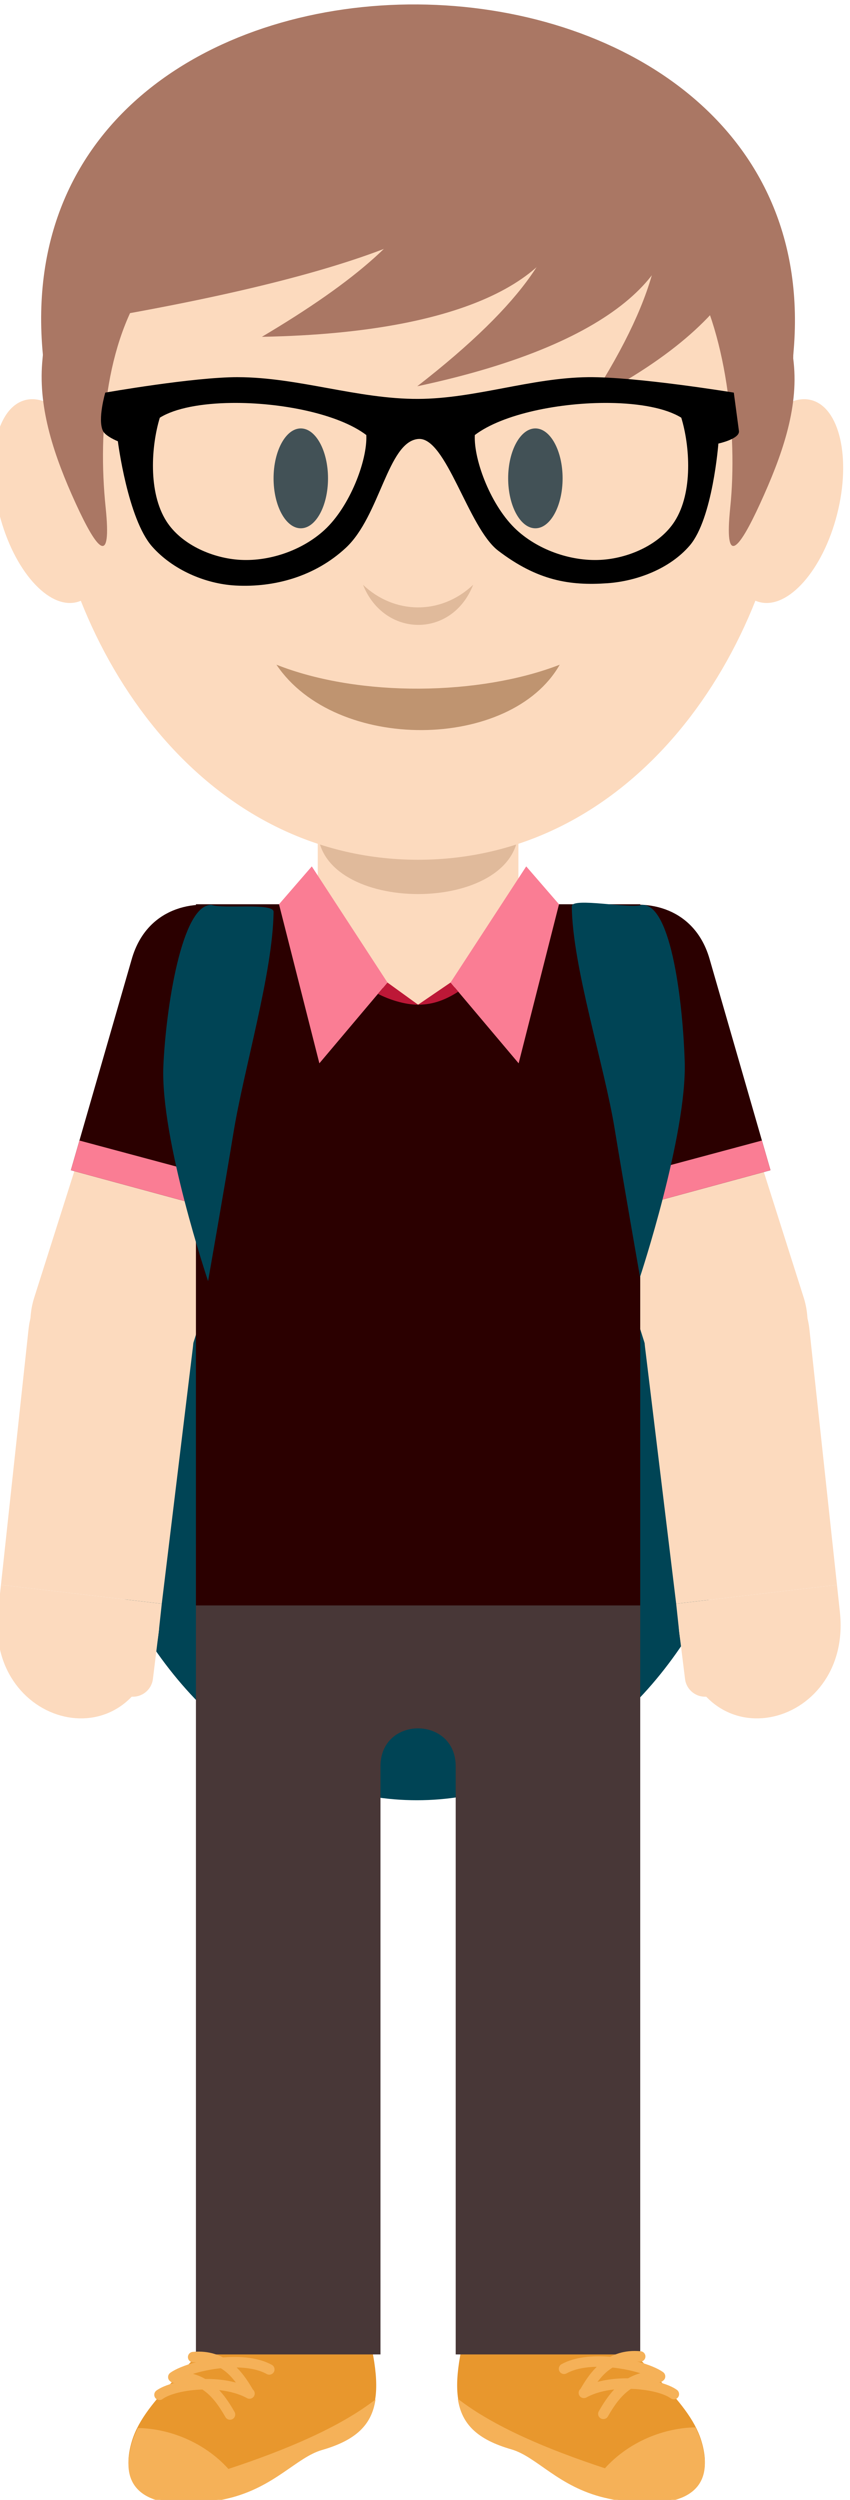 <?xml version="1.0" encoding="UTF-8" standalone="no"?>
<!-- Created with Inkscape (http://www.inkscape.org/) -->

<svg
   xmlns:osb="http://www.openswatchbook.org/uri/2009/osb"
   xmlns:dc="http://purl.org/dc/elements/1.1/"
   xmlns:cc="http://creativecommons.org/ns#"
   xmlns:rdf="http://www.w3.org/1999/02/22-rdf-syntax-ns#"
   xmlns:svg="http://www.w3.org/2000/svg"
   xmlns="http://www.w3.org/2000/svg"
   xmlns:sodipodi="http://sodipodi.sourceforge.net/DTD/sodipodi-0.dtd"
   xmlns:inkscape="http://www.inkscape.org/namespaces/inkscape"
   width="22.332mm"
   height="65.617mm"
   viewBox="0 0 22.332 65.617"
   version="1.1"
   id="svg8"
   inkscape:version="0.92.1 r"
   sodipodi:docname="francisco.svg"
   inkscape:export-filename="/home/fundacion/Documentos/linda/Megamente/img/quien-soy/ejercicio18/francisco.png"
   inkscape:export-xdpi="96"
   inkscape:export-ydpi="96">
  <defs
     id="defs2">
    <linearGradient
       osb:paint="solid"
       id="linearGradient4352">
      <stop
         id="stop4354"
         offset="0"
         style="stop-color:#000000;stop-opacity:1;" />
    </linearGradient>
  </defs>
  <sodipodi:namedview
     id="base"
     pagecolor="#ffffff"
     bordercolor="#666666"
     borderopacity="1.0"
     inkscape:pageopacity="0.0"
     inkscape:pageshadow="2"
     inkscape:zoom="1.4142136"
     inkscape:cx="-30.57294"
     inkscape:cy="108.12906"
     inkscape:document-units="mm"
     inkscape:current-layer="layer1"
     showgrid="false"
     fit-margin-top="0"
     fit-margin-left="0"
     fit-margin-right="0"
     fit-margin-bottom="0"
     inkscape:window-width="1366"
     inkscape:window-height="699"
     inkscape:window-x="0"
     inkscape:window-y="32"
     inkscape:window-maximized="1"
     showguides="true"
     inkscape:guide-bbox="true">
    <sodipodi:guide
       position="288.942,165.36"
       orientation="0,1"
       id="guide17251"
       inkscape:locked="false" />
  </sodipodi:namedview>
  <g
     inkscape:label="Capa 1"
     inkscape:groupmode="layer"
     id="layer1"
     transform="translate(320.028,-277.018)">
    <g
       transform="matrix(0.282,0,0,0.282,61.626,39.065)"
       id="layer1-6"
       inkscape:label="Capa 1" />
    <g
       transform="matrix(0.282,0,0,0.282,-56.857,25.696)"
       id="layer1-60"
       inkscape:label="Capa 1" />
    <g
       transform="matrix(0.136,0,0,0.136,84.551,76.988)"
       id="layer1-20"
       inkscape:label="Capa 1" />
    <g
       id="g530"
       transform="matrix(0.147,0.017,0.017,-0.147,-30.886,207.631)"
       style="fill:#fcdabe;fill-opacity:1;stroke-width:2.38" />
    <g
       id="g240"
       transform="matrix(0.353,0,0,-0.353,-99.533,269.682)"
       style="fill:#e3687f;fill-opacity:1" />
    <g
       id="g24623"
       transform="matrix(0.712,0,0,0.712,-92.313,98.834)"
       style="stroke-width:1.405">
      <ellipse
         ry="16.411"
         rx="12.888"
         cy="300.214"
         cx="-304.442"
         id="path4886"
         style="color:#000000;clip-rule:nonzero;display:inline;overflow:visible;visibility:visible;opacity:1;isolation:auto;mix-blend-mode:normal;color-interpolation:sRGB;color-interpolation-filters:linearRGB;solid-color:#000000;solid-opacity:1;fill:#004455;fill-opacity:1;fill-rule:nonzero;stroke:none;stroke-width:0.178;stroke-linecap:round;stroke-linejoin:round;stroke-miterlimit:4;stroke-dasharray:none;stroke-dashoffset:0;stroke-opacity:1;color-rendering:auto;image-rendering:auto;shape-rendering:auto;text-rendering:auto;enable-background:accumulate" />
      <g
         inkscape:label="Capa 1"
         id="layer1-0"
         transform="matrix(0.282,0,0,0.282,-376.1,255.139)"
         style="stroke-width:1.405">
        <g
           id="g674"
           transform="matrix(1.25,0,0,-1.25,254.267,-15.412)"
           style="stroke-width:1.405">
          <path
             d="M 0,0 C -59.267,0 -44.986,-78.557 0,-78.557 44.987,-78.557 59.266,0 0,0"
             style="fill:#aa7764;fill-opacity:1;fill-rule:evenodd;stroke:none;stroke-width:1.405"
             id="path676"
             inkscape:connector-curvature="0" />
        </g>
        <g
           id="g678"
           transform="matrix(1.25,0,0,-1.25,230.62,284.05)"
           style="stroke-width:1.405">
          <path
             d="m 0,0 c -4.135,-6.159 -9.645,-9.702 -11.021,-14.145 -2.222,-7.175 5.778,-7.183 10.484,-5.832 4.409,1.266 6.832,4.226 9.38,4.961 C 15.415,-13.12 15.584,-9.231 12.925,0 10.266,9.231 3.328,5.762 0,0"
             style="fill:#e8972d;fill-opacity:1;fill-rule:evenodd;stroke:none;stroke-width:1.405"
             id="path680"
             inkscape:connector-curvature="0" />
        </g>
        <g
           id="g682"
           transform="matrix(1.25,0,0,-1.25,277.546,284.05)"
           style="stroke-width:1.405">
          <path
             d="m 0,0 c 4.135,-6.159 9.643,-9.702 11.019,-14.145 2.265,-7.311 -6.168,-7.089 -10.747,-5.735 -4.337,1.283 -6.589,4.135 -9.115,4.864 -6.572,1.896 -6.741,5.785 -4.083,15.016 2.659,9.231 9.598,5.762 12.926,0"
             style="fill:#e8972d;fill-opacity:1;fill-rule:evenodd;stroke:none;stroke-width:1.405"
             id="path684"
             inkscape:connector-curvature="0" />
        </g>
        <g
           id="g686"
           transform="matrix(1.25,0,0,-1.25,225.196,184.616)"
           style="fill:#483737;stroke-width:1.405">
          <path
             d="M 0,0 H 46.511 V -84.694 H 27.193 v 61.505 c 0,5.277 -7.873,5.309 -7.873,0 V -84.694 H 0 Z"
             style="fill:#483737;fill-opacity:1;fill-rule:evenodd;stroke:none;stroke-width:1.405"
             id="path688"
             inkscape:connector-curvature="0" />
        </g>
        <g
           id="g690"
           transform="matrix(1.25,0,0,-1.25,238.804,114.352)"
           style="stroke-width:1.405">
          <path
             d="m 0,0 -11.314,-35.615 c -1.441,-4.536 -6.333,-7.069 -10.869,-5.627 -4.538,1.44 -7.07,6.331 -5.629,10.868 L -16.498,5.24 C -13.211,15.586 3.117,9.812 0,0"
             style="fill:#fcdabe;fill-opacity:1;fill-rule:evenodd;stroke:none;stroke-width:1.405"
             id="path692"
             inkscape:connector-curvature="0" />
        </g>
        <g
           id="g694"
           transform="matrix(1.25,0,0,-1.25,218.059,192.929)"
           style="stroke-width:1.405">
          <path
             d="M 0,0 V 0 C 1.149,-0.141 1.972,-1.197 1.831,-2.346 L 1.206,-7.413 c -0.143,-1.148 -1.199,-1.972 -2.346,-1.83 -1.149,0.141 -1.974,1.197 -1.83,2.345 l 0.624,5.067 C -2.204,-0.682 -1.149,0.141 0,0"
             style="fill:#fcdabe;fill-opacity:1;fill-rule:evenodd;stroke:none;stroke-width:1.405"
             id="path696"
             inkscape:connector-curvature="0" />
        </g>
        <g
           id="g698"
           transform="matrix(1.25,0,0,-1.25,220.347,195.861)"
           style="stroke-width:1.405">
          <path
             d="M 0,0 0.304,2.811 -16.53,4.785 -16.833,1.974 C -18.191,-10.448 -1.551,-14.37 0,0"
             style="fill:#fcdabe;fill-opacity:1;fill-rule:evenodd;stroke:none;stroke-width:1.405"
             id="path700"
             inkscape:connector-curvature="0" />
        </g>
        <g
           id="g702"
           transform="matrix(1.25,0,0,-1.25,220.727,192.347)"
           style="stroke-width:1.405">
          <path
             d="m 0,0 3.262,26.849 c 0.573,4.723 -2.943,9.022 -7.676,9.532 -4.733,0.512 -9.024,-2.943 -9.534,-7.674 L -16.834,1.974 Z"
             style="fill:#fcdabe;fill-opacity:1;fill-rule:evenodd;stroke:none;stroke-width:1.405"
             id="path704"
             inkscape:connector-curvature="0" />
        </g>
        <g
           id="g706"
           transform="matrix(1.25,0,0,-1.25,269.96,114.352)"
           style="stroke-width:1.405">
          <path
             d="m 0,0 11.312,-35.615 c 1.443,-4.536 6.333,-7.069 10.871,-5.627 4.536,1.44 7.068,6.331 5.627,10.868 L 16.496,5.24 C 13.209,15.586 -3.117,9.812 0,0"
             style="fill:#fcdabe;fill-opacity:1;fill-rule:evenodd;stroke:none;stroke-width:1.405"
             id="path708"
             inkscape:connector-curvature="0" />
        </g>
        <g
           id="g710"
           transform="matrix(1.25,0,0,-1.25,290.703,192.929)"
           style="stroke-width:1.405">
          <path
             d="m 0,0 v 0 c -1.149,-0.141 -1.972,-1.197 -1.831,-2.346 l 0.627,-5.067 c 0.141,-1.148 1.197,-1.972 2.346,-1.83 1.148,0.141 1.972,1.197 1.83,2.345 L 2.346,-1.831 C 2.205,-0.682 1.149,0.141 0,0"
             style="fill:#fcdabe;fill-opacity:1;fill-rule:evenodd;stroke:none;stroke-width:1.405"
             id="path712"
             inkscape:connector-curvature="0" />
        </g>
        <g
           id="g714"
           transform="matrix(1.25,0,0,-1.25,288.415,195.861)"
           style="stroke-width:1.405">
          <path
             d="M 0,0 -0.302,2.811 16.53,4.785 16.834,1.973 C 18.191,-10.448 1.553,-14.37 0,0"
             style="fill:#fcdabe;fill-opacity:1;fill-rule:evenodd;stroke:none;stroke-width:1.405"
             id="path716"
             inkscape:connector-curvature="0" />
        </g>
        <g
           id="g718"
           transform="matrix(1.25,0,0,-1.25,288.037,192.347)"
           style="stroke-width:1.405">
          <path
             d="m 0,0 -3.262,26.849 c -0.574,4.723 2.944,9.022 7.676,9.532 4.733,0.512 9.022,-2.943 9.534,-7.675 L 16.833,1.974 Z"
             style="fill:#fcdabe;fill-opacity:1;fill-rule:evenodd;stroke:none;stroke-width:1.405"
             id="path720"
             inkscape:connector-curvature="0" />
        </g>
        <path
           d="m 225.198,100.906 h 58.136 v 91.662 h -58.136 z"
           style="fill:#2b0000;fill-opacity:1;fill-rule:evenodd;stroke:none;stroke-width:1.405"
           id="path722"
           inkscape:connector-curvature="0" />
        <g
           id="g724"
           transform="matrix(1.25,0,0,-1.25,254.267,57.695)"
           style="stroke-width:1.405">
          <path
             d="m 0,0 v 0 c 5.776,0 10.502,-4.727 10.502,-10.504 v -24.065 c 0,-5.776 -4.726,-10.502 -10.502,-10.502 -5.776,0 -10.504,4.726 -10.504,10.502 v 24.065 C -10.504,-4.727 -5.776,0 0,0"
             style="fill:#fcdabe;fill-opacity:1;fill-rule:evenodd;stroke:none;stroke-width:1.405"
             id="path726"
             inkscape:connector-curvature="0" />
        </g>
        <g
           id="g728"
           transform="matrix(1.25,0,0,-1.25,267.394,91.116)"
           style="stroke-width:1.405">
          <path
             d="M 0,0 V 0 C 0,-9.021 -21.005,-9.021 -21.005,0 -21.005,9.021 0,9.021 0,0"
             style="fill:#e0ba9b;fill-opacity:1;fill-rule:evenodd;stroke:none;stroke-width:1.405"
             id="path730"
             inkscape:connector-curvature="0" />
        </g>
        <g
           id="g732"
           transform="matrix(1.25,0,0,-1.25,254.267,-12.287)"
           style="stroke-width:1.405">
          <path
             d="M 0,0 C -59.183,0 -44.924,-85.9 0,-85.9 44.922,-85.9 59.182,0 0,0"
             style="fill:#fcdabe;fill-opacity:1;fill-rule:evenodd;stroke:none;stroke-width:1.405"
             id="path734"
             inkscape:connector-curvature="0" />
        </g>
        <g
           id="g736"
           transform="matrix(1.25,0,0,-1.25,202.869,34.992)"
           style="stroke-width:1.405">
          <path
             d="M 0,0 C 2.99,0.763 6.621,-3.349 8.111,-9.185 9.6,-15.02 8.387,-20.369 5.397,-21.133 c -2.989,-0.763 -6.619,3.349 -8.11,9.184 C -4.203,-6.113 -2.988,-0.763 0,0"
             style="fill:#fcdabe;fill-opacity:1;fill-rule:evenodd;stroke:none;stroke-width:1.405"
             id="path738"
             inkscape:connector-curvature="0" />
        </g>
        <g
           id="g740"
           transform="matrix(1.25,0,0,-1.25,305.702,34.992)"
           style="stroke-width:1.405">
          <path
             d="m 0,0 c -2.99,0.763 -6.621,-3.349 -8.109,-9.185 -1.491,-5.835 -0.276,-11.184 2.712,-11.948 2.99,-0.763 6.621,3.349 8.11,9.184 C 4.203,-6.113 2.988,-0.763 0,0"
             style="fill:#fcdabe;fill-opacity:1;fill-rule:evenodd;stroke:none;stroke-width:1.405"
             id="path742"
             inkscape:connector-curvature="0" />
        </g>
        <g
           id="g744"
           transform="matrix(1.25,0,0,-1.25,269.613,51.757)"
           style="stroke-width:1.405">
          <path
             d="M 0,0 C 1.571,0 2.851,2.346 2.851,5.223 2.851,8.1 1.571,10.446 0,10.446 -1.569,10.446 -2.849,8.1 -2.849,5.223 -2.849,2.346 -1.569,0 0,0"
             style="fill:#425156;fill-opacity:1;fill-rule:evenodd;stroke:none;stroke-width:1.405"
             id="path746"
             inkscape:connector-curvature="0" />
        </g>
        <g
           id="g748"
           transform="matrix(1.25,0,0,-1.25,238.918,51.757)"
           style="stroke-width:1.405">
          <path
             d="M 0,0 C 1.569,0 2.85,2.346 2.85,5.223 2.85,8.1 1.569,10.446 0,10.446 -1.569,10.446 -2.85,8.1 -2.85,5.223 -2.85,2.346 -1.569,0 0,0"
             style="fill:#425156;fill-opacity:1;fill-rule:evenodd;stroke:none;stroke-width:1.405"
             id="path750"
             inkscape:connector-curvature="0" />
        </g>
        <g
           id="g752"
           transform="matrix(1.25,0,0,-1.25,261.473,59.141)"
           style="stroke-width:1.405">
          <path
             d="M 0,0 C -2.213,-5.642 -9.319,-5.543 -11.531,0 -8.292,-3.082 -3.416,-3.225 0,0"
             style="fill:#e0ba9b;fill-opacity:1;fill-rule:evenodd;stroke:none;stroke-width:1.405"
             id="path754"
             inkscape:connector-curvature="0" />
        </g>
        <g
           id="g756"
           transform="matrix(1.25,0,0,-1.25,213.382,49.026)"
           style="stroke-width:1.405">
          <path
             d="m 0,0 c 0.649,-6.284 -0.879,-4.505 -3.135,0.423 -2.256,4.928 -3.903,9.844 -3.507,14.711 3.806,46.989 73.672,47.565 78.669,0 C 72.537,10.277 70.777,5.351 68.52,0.423 66.264,-4.505 64.736,-6.283 65.385,0 66.173,7.63 64.999,18.61 60.962,25.073 53.819,36.508 44.498,29.872 31.861,29.872 19.227,29.872 13.302,35.029 5.051,24.474 0.05,18.076 -0.841,8.147 0,0"
             style="fill:#aa7764;fill-opacity:1;fill-rule:evenodd;stroke:none;stroke-width:1.405"
             id="path758"
             inkscape:connector-curvature="0" />
        </g>
        <g
           id="g760"
           transform="matrix(1.25,0,0,-1.25,205.171,29.073)"
           style="stroke-width:1.405">
          <path
             d="M 0,0 C -4.702,49.447 83.143,48.26 78.552,0 68.375,29.494 10.176,29.494 0,0"
             style="fill:#aa7764;fill-opacity:1;fill-rule:evenodd;stroke:none;stroke-width:1.405"
             id="path762"
             inkscape:connector-curvature="0" />
        </g>
        <g
           id="g764"
           transform="matrix(1.25,0,0,-1.25,272.8,69.588)"
           style="stroke-width:1.405">
          <path
             d="M 0,0 C -5.112,-8.995 -23.439,-9.242 -29.655,0 -20.9,-3.459 -8.299,-3.221 0,0"
             style="fill:#bf9470;fill-opacity:1;fill-rule:evenodd;stroke:none;stroke-width:1.405"
             id="path766"
             inkscape:connector-curvature="0" />
        </g>
        <g
           id="g768"
           transform="matrix(1.25,0,0,-1.25,276.835,35.005)"
           style="stroke-width:1.405">
          <path
             d="M 0,0 C 14.857,23.076 4.853,29.406 -11.805,36.23 9.575,39.08 35.011,18.099 0,0"
             style="fill:#aa7764;fill-opacity:1;fill-rule:evenodd;stroke:none;stroke-width:1.405"
             id="path770"
             inkscape:connector-curvature="0" />
        </g>
        <g
           id="g772"
           transform="matrix(1.25,0,0,-1.25,254.157,33.19)"
           style="stroke-width:1.405">
          <path
             d="M 0,0 C 22.789,17.7 15.847,25.339 3.312,34.735 26.418,33.057 43.55,9.264 0,0"
             style="fill:#aa7764;fill-opacity:1;fill-rule:evenodd;stroke:none;stroke-width:1.405"
             id="path774"
             inkscape:connector-curvature="0" />
        </g>
        <g
           id="g776"
           transform="matrix(1.25,0,0,-1.25,233.828,26.724)"
           style="stroke-width:1.405">
          <path
             d="M 0,0 C 19.821,11.754 23.24,20.155 12.495,33.32 36.831,25.943 45.471,0.842 0,0"
             style="fill:#aa7764;fill-opacity:1;fill-rule:evenodd;stroke:none;stroke-width:1.405"
             id="path778"
             inkscape:connector-curvature="0" />
        </g>
        <g
           id="g780"
           transform="matrix(1.25,0,0,-1.25,212.443,24.359)"
           style="stroke-width:1.405">
          <path
             d="M 0,0 C 10.5,11.753 16.117,16.848 16.802,28.949 42.401,22.469 60.017,10.329 0,0"
             style="fill:#aa7764;fill-opacity:1;fill-rule:evenodd;stroke:none;stroke-width:1.405"
             id="path782"
             inkscape:connector-curvature="0" />
        </g>
        <g
           id="g784"
           transform="matrix(1.25,0,0,-1.25,271.619,114.05)"
           style="fill:#2b0000;stroke-width:1.405">
          <path
             d="M 0,0 6.3,-21.835 23.008,-17.301 16.63,4.8 C 13.621,15.23 -2.856,9.892 0,0"
             style="fill:#2b0000;fill-opacity:1;fill-rule:evenodd;stroke:none;stroke-width:1.405"
             id="path786"
             inkscape:connector-curvature="0" />
        </g>
        <g
           id="g788"
           transform="matrix(1.25,0,0,-1.25,237.592,114.05)"
           style="fill:#2b0000;stroke-width:1.405">
          <path
             d="M 0,0 -6.302,-21.835 -23.009,-17.301 -16.63,4.8 C -13.621,15.23 2.854,9.892 0,0"
             style="fill:#2b0000;fill-opacity:1;fill-rule:evenodd;stroke:none;stroke-width:1.405"
             id="path790"
             inkscape:connector-curvature="0" />
        </g>
        <g
           id="g792"
           transform="matrix(1.25,0,0,-1.25,208.83,135.677)"
           style="stroke-width:1.405">
          <path
             d="M 0,0 0.896,3.107 13.095,-0.164 V -3.553 Z"
             style="fill:#fa7d94;fill-opacity:1;fill-rule:evenodd;stroke:none;stroke-width:1.405"
             id="path794"
             inkscape:connector-curvature="0" />
        </g>
        <g
           id="g796"
           transform="matrix(1.25,0,0,-1.25,217.605,300.105)"
           style="stroke-width:1.405">
          <path
             d="m 0,0 c -0.242,-0.469 -0.442,-0.943 -0.592,-1.428 -2.23,-7.2 5.38,-7.055 10.042,-5.933 4.879,1.174 7.143,4.289 9.821,5.062 3.526,1.016 5.208,2.607 5.601,5.287 C 21.131,0.079 15.473,-2.306 9.473,-4.278 6.921,-1.451 3.233,-0.045 0,0"
             style="fill:#f5b158;fill-opacity:1;fill-rule:evenodd;stroke:none;stroke-width:1.405"
             id="path798"
             inkscape:connector-curvature="0" />
        </g>
        <g
           id="g800"
           transform="matrix(1.25,0,0,-1.25,220.835,296.313)"
           style="stroke-width:1.405">
          <path
             d="M 0,0 C -0.245,-0.179 -0.589,-0.126 -0.768,0.118 -0.947,0.362 -0.893,0.706 -0.65,0.885 -0.22,1.2 0.449,1.479 1.26,1.69 H 1.247 C 1.088,1.676 0.938,1.73 0.828,1.83 0.771,1.866 0.719,1.914 0.678,1.971 0.499,2.214 0.551,2.558 0.796,2.737 1.329,3.128 2.317,3.54 3.511,3.857 3.423,3.852 3.335,3.846 3.246,3.838 2.945,3.811 2.679,4.033 2.652,4.335 2.625,4.635 2.847,4.902 3.147,4.929 4.008,5.008 4.761,4.922 5.425,4.719 V 3.137 C 4.609,3.014 3.838,2.835 3.18,2.629 3.65,2.504 4.078,2.322 4.468,2.098 4.785,2.102 5.105,2.094 5.425,2.074 v -2.24 C 5.196,0.112 4.946,0.377 4.667,0.616 4.509,0.752 4.341,0.879 4.162,0.997 2.357,0.939 0.719,0.529 0,0 M 5.425,4.719 C 5.747,4.621 6.05,4.496 6.331,4.348 L 6.413,4.355 C 8.213,4.498 10.072,4.326 11.434,3.574 11.699,3.429 11.797,3.095 11.651,2.83 11.506,2.564 11.171,2.467 10.906,2.612 10.053,3.084 8.929,3.283 7.748,3.302 8.496,2.568 9.027,1.714 9.446,0.997 9.645,0.832 9.706,0.545 9.577,0.31 9.432,0.045 9.097,-0.052 8.832,0.094 7.997,0.554 6.975,0.819 5.917,0.933 6.624,0.184 7.132,-0.658 7.53,-1.344 7.682,-1.606 7.592,-1.942 7.331,-2.093 7.068,-2.245 6.733,-2.155 6.581,-1.894 c -0.306,0.526 -0.68,1.15 -1.156,1.728 v 2.24 C 6.189,2.027 6.952,1.914 7.671,1.72 7.379,2.111 7.043,2.49 6.653,2.816 6.477,2.963 6.291,3.099 6.091,3.222 5.865,3.198 5.644,3.17 5.425,3.137 Z"
             style="fill:#f5b158;fill-opacity:1;fill-rule:nonzero;stroke:none;stroke-width:1.405"
             id="path802"
             inkscape:connector-curvature="0" />
        </g>
        <g
           id="g804"
           transform="matrix(1.25,0,0,-1.25,290.557,300.02)"
           style="stroke-width:1.405">
          <path
             d="m 0,0 c 0.242,-0.468 0.442,-0.942 0.592,-1.428 2.23,-7.199 -5.448,-7.054 -10.11,-5.932 -4.879,1.174 -7.075,4.289 -9.754,5.062 -3.525,1.016 -5.207,2.607 -5.598,5.287 3.739,-2.909 9.397,-5.294 15.397,-7.266 C -6.921,-1.45 -3.232,-0.045 0,0"
             style="fill:#f5b158;fill-opacity:1;fill-rule:evenodd;stroke:none;stroke-width:1.405"
             id="path806"
             inkscape:connector-curvature="0" />
        </g>
        <g
           id="g808"
           transform="matrix(1.25,0,0,-1.25,280.546,290.328)"
           style="stroke-width:1.405">
          <path
             d="m 0,0 c -0.322,-0.098 -0.623,-0.225 -0.905,-0.371 l -0.083,0.007 c -1.8,0.143 -3.659,-0.03 -5.021,-0.781 -0.265,-0.146 -0.361,-0.48 -0.216,-0.746 0.145,-0.264 0.479,-0.362 0.744,-0.216 0.856,0.471 1.977,0.67 3.158,0.689 -0.746,-0.734 -1.279,-1.587 -1.698,-2.305 -0.198,-0.164 -0.257,-0.452 -0.13,-0.686 0.146,-0.266 0.479,-0.362 0.746,-0.217 0.834,0.46 1.855,0.724 2.913,0.841 -0.705,-0.75 -1.213,-1.593 -1.612,-2.278 -0.152,-0.262 -0.063,-0.598 0.2,-0.75 0.261,-0.151 0.598,-0.062 0.748,0.2 0.306,0.525 0.68,1.15 1.156,1.728 v 2.239 c -0.762,-0.046 -1.526,-0.159 -2.246,-0.353 0.294,0.389 0.628,0.769 1.02,1.096 0.174,0.147 0.362,0.283 0.562,0.405 C -0.44,-1.522 -0.218,-1.55 0,-1.583 Z m 5.427,-4.719 c 0.244,-0.179 0.587,-0.126 0.766,0.118 0.179,0.244 0.125,0.587 -0.118,0.766 -0.43,0.314 -1.099,0.594 -1.908,0.806 L 4.18,-3.03 c 0.159,-0.015 0.31,0.041 0.419,0.141 0.055,0.036 0.107,0.082 0.15,0.14 0.179,0.244 0.125,0.587 -0.118,0.766 -0.535,0.391 -1.523,0.804 -2.715,1.12 C 2.002,-0.867 2.09,-0.872 2.179,-0.881 2.48,-0.908 2.747,-0.686 2.773,-0.386 2.8,-0.084 2.579,0.182 2.278,0.209 1.417,0.289 0.664,0.202 0,0 V -1.583 C 0.816,-1.705 1.587,-1.885 2.246,-2.091 1.775,-2.215 1.349,-2.397 0.959,-2.621 0.641,-2.619 0.32,-2.626 0,-2.646 v -2.239 c 0.229,0.276 0.481,0.543 0.76,0.782 0.158,0.135 0.326,0.264 0.503,0.38 1.808,-0.057 3.443,-0.469 4.164,-0.996"
             style="fill:#f5b158;fill-opacity:1;fill-rule:nonzero;stroke:none;stroke-width:1.405"
             id="path810"
             inkscape:connector-curvature="0" />
        </g>
        <g
           id="g812"
           transform="matrix(1.25,0,0,-1.25,241.137,107.843)"
           style="fill:#2b0000;stroke-width:1.405">
          <path
             d="M 0,0 10.504,-4.953 21.005,0 33.758,-25.967 -12.751,-25.82 Z"
             style="fill:#2b0000;fill-opacity:1;fill-rule:evenodd;stroke:none;stroke-width:1.405"
             id="path814"
             inkscape:connector-curvature="0" />
        </g>
        <g
           id="g816"
           transform="matrix(1.25,0,0,-1.25,240.357,95.954)"
           style="stroke-width:1.405">
          <path
             d="m 0,0 -3.432,-3.962 4.225,-16.635 7.13,8.449 z"
             style="fill:#fa7d94;fill-opacity:1;fill-rule:evenodd;stroke:none;stroke-width:1.405"
             id="path818"
             inkscape:connector-curvature="0" />
        </g>
        <g
           id="g820"
           transform="matrix(1.25,0,0,-1.25,268.416,95.954)"
           style="stroke-width:1.405">
          <path
             d="m 0,0 3.432,-3.962 -4.225,-16.635 -7.13,8.449 z"
             style="fill:#fa7d94;fill-opacity:1;fill-rule:evenodd;stroke:none;stroke-width:1.405"
             id="path822"
             inkscape:connector-curvature="0" />
        </g>
        <g
           id="g824"
           transform="matrix(1.25,0,0,-1.25,254.267,114.035)"
           style="stroke-width:1.405">
          <path
             d="M 0,0 -3.205,2.316 -4.203,1.134 C -3.02,0.526 -1.394,0 0,0 M 4.203,1.361 C 2.92,0.537 1.593,0 0,0 l 3.396,2.316 z"
             style="fill:#bd1837;fill-opacity:1;fill-rule:evenodd;stroke:none;stroke-width:1.405"
             id="path826"
             inkscape:connector-curvature="0" />
        </g>
        <g
           id="g828"
           transform="matrix(1.25,0,0,-1.25,300.379,135.677)"
           style="stroke-width:1.405">
          <path
             d="M 0,0 -0.897,3.107 -13.635,-0.311 V -3.7 Z"
             style="fill:#fa7d94;fill-opacity:1;fill-rule:evenodd;stroke:none;stroke-width:1.405"
             id="path830"
             inkscape:connector-curvature="0" />
        </g>
      </g>
      <path
         sodipodi:nodetypes="cacssc"
         inkscape:connector-curvature="0"
         id="path4888-5"
         d="m -312.015,283.617 c -1.114,-0.045 -1.691,3.87 -1.781,5.933 -0.117,2.7 1.65,7.939 1.65,7.939 0,0 0.638,-3.638 0.935,-5.461 0.389,-2.383 1.455,-5.908 1.482,-8.156 0.004,-0.343 -1.876,-0.097 -2.287,-0.254 z"
         style="fill:#004455;fill-opacity:1;fill-rule:evenodd;stroke:none;stroke-width:0.397px;stroke-linecap:butt;stroke-linejoin:miter;stroke-opacity:1" />
      <path
         sodipodi:nodetypes="cacssc"
         inkscape:connector-curvature="0"
         id="path4888-7"
         d="m -296.137,283.617 c 1.114,-0.045 1.518,3.785 1.579,5.781 0.083,2.702 -1.65,7.939 -1.65,7.939 0,0 -0.638,-3.638 -0.935,-5.461 -0.389,-2.383 -1.556,-5.959 -1.583,-8.207 -0.004,-0.343 2.179,0.105 2.589,-0.052 z"
         style="fill:#004455;fill-opacity:1;fill-rule:evenodd;stroke:none;stroke-width:0.397px;stroke-linecap:butt;stroke-linejoin:miter;stroke-opacity:1" />
      <g
         style="fill:#000000;fill-opacity:1;stroke-width:1.856"
         inkscape:label="Capa 1"
         id="layer1-8"
         transform="matrix(0.214,0,0,0.214,-360.324,215.466)">
        <g
           style="fill:#000000;fill-opacity:1;stroke-width:1.856"
           id="g4269"
           transform="matrix(2.209,0,0,2.209,-942.602,-911.132)"
           inkscape:export-xdpi="90"
           inkscape:export-ydpi="90">
          <path
             id="path4224"
             transform="translate(344.885,216.476)"
             d="m 186.072,299 c -3.476,-0.007 -10.357,1.205 -10.357,1.205 0,0 -0.617,2.092 -0.18,2.99 0.206,0.423 1.162,0.805 1.162,0.805 0,0 0.768,6.057 2.678,8.213 1.589,1.794 4.124,2.909 6.518,3.037 3.023,0.161 6.187,-0.703 8.594,-2.936 2.681,-2.488 3.27,-8.265 5.648,-8.494 2.185,-0.21 3.902,6.924 6.254,8.715 3.057,2.328 5.565,2.743 8.521,2.535 2.351,-0.166 4.898,-1.154 6.43,-2.945 1.788,-2.091 2.232,-7.947 2.232,-7.947 0,0 1.689,-0.36 1.605,-0.982 l -0.4,-2.99 c 0,0 -7.569,-1.247 -11.385,-1.205 -4.455,0.049 -8.802,1.679 -13.258,1.695 -4.721,0.017 -9.341,-1.685 -14.062,-1.695 z m -0.51,2.01 c 3.849,-0.05 8.346,0.848 10.529,2.504 0.093,1.973 -1.282,5.584 -3.271,7.408 -1.757,1.611 -4.392,2.507 -6.768,2.312 -2.095,-0.172 -4.418,-1.215 -5.555,-2.982 -1.461,-2.273 -1.187,-5.928 -0.525,-8.09 1.204,-0.752 3.28,-1.123 5.59,-1.152 z m 29.525,0 c 2.309,0.03 4.386,0.401 5.59,1.152 0.662,2.162 0.938,5.817 -0.523,8.09 -1.137,1.768 -3.46,2.811 -5.555,2.982 -2.376,0.195 -5.011,-0.701 -6.768,-2.312 -1.989,-1.824 -3.365,-5.436 -3.271,-7.408 2.183,-1.656 6.678,-2.554 10.527,-2.504 z"
             style="fill:#000000;fill-opacity:1;fill-rule:evenodd;stroke:none;stroke-width:0.928;stroke-linecap:butt;stroke-linejoin:miter;stroke-miterlimit:4;stroke-dasharray:none;stroke-opacity:1"
             inkscape:connector-curvature="0" />
        </g>
      </g>
    </g>
  </g>
</svg>
